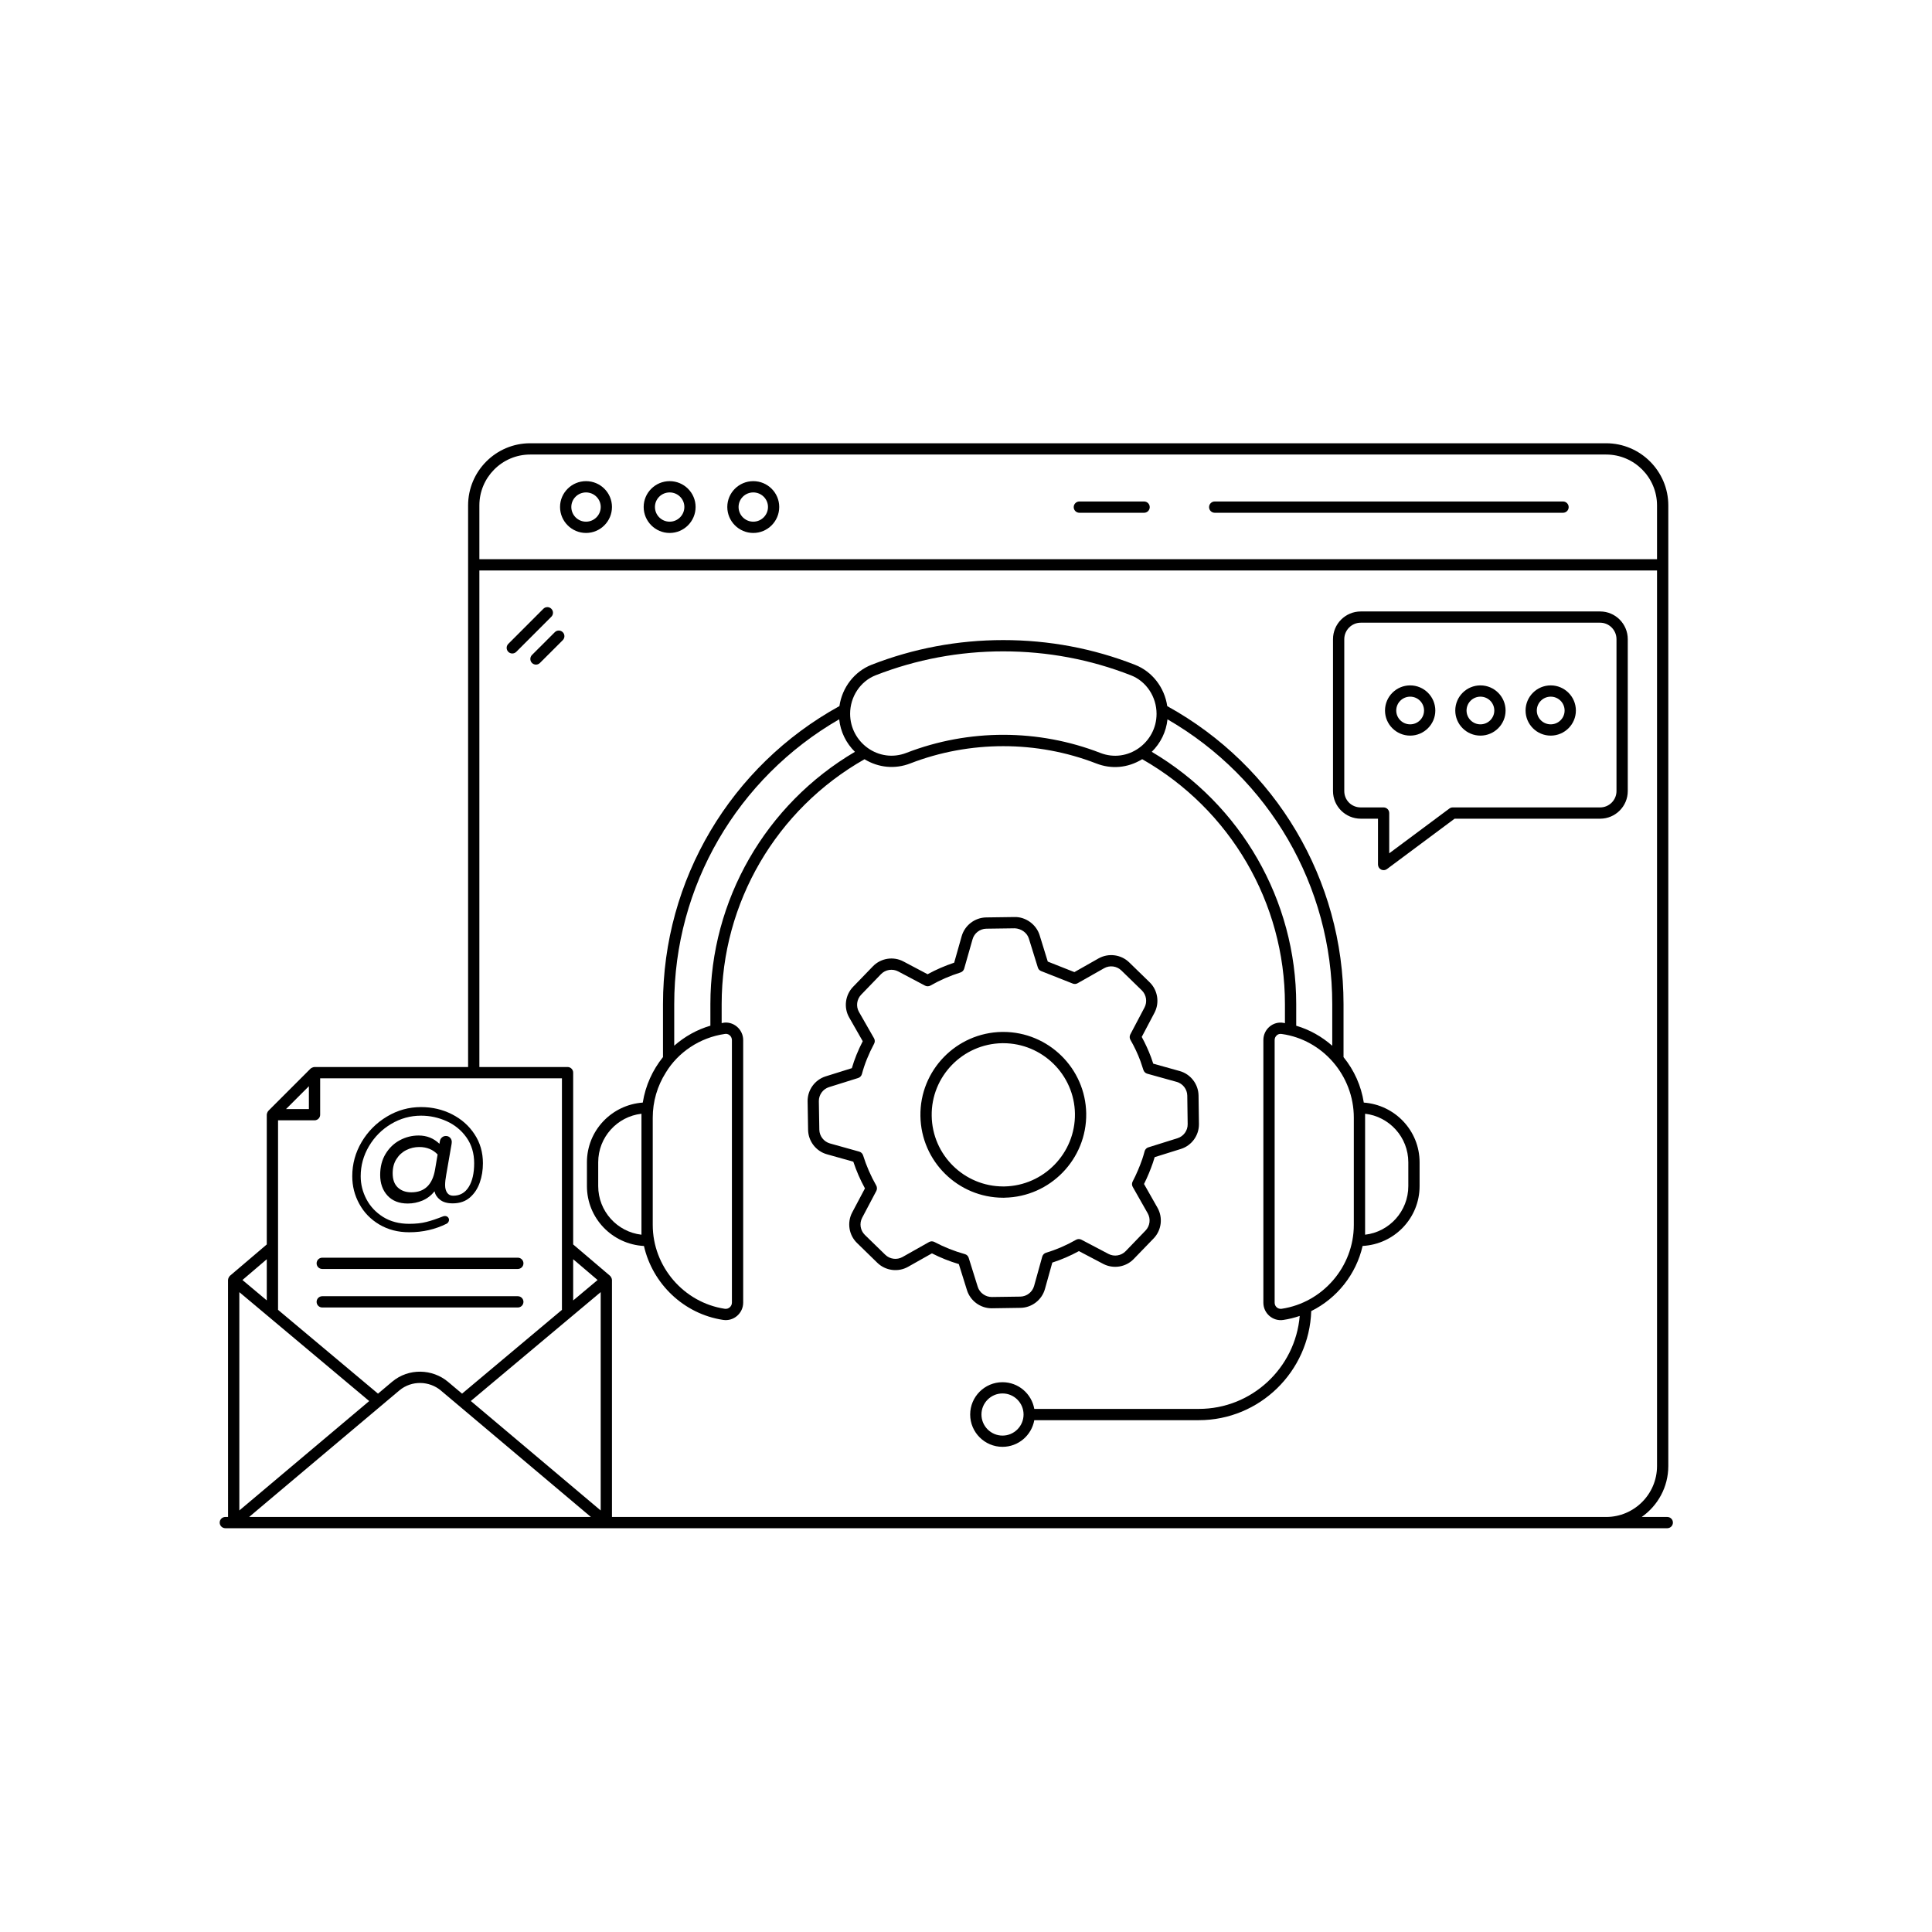 <svg width="49" height="49" viewBox="0 0 49 49" fill="none" xmlns="http://www.w3.org/2000/svg">
<g clip-path="url(#clip0_164_83)">
<path d="M42.286 38.474H41.637C42.045 38.188 42.312 37.716 42.312 37.182V12.819C42.312 11.95 41.604 11.242 40.735 11.242H13.446C12.578 11.242 11.872 11.95 11.872 12.819V27.062H7.977C7.946 27.062 7.893 27.086 7.876 27.103L6.812 28.167C6.783 28.194 6.766 28.249 6.766 28.271V31.562L5.833 32.356C5.812 32.374 5.783 32.425 5.783 32.466C5.785 32.967 5.784 38.444 5.784 38.474H5.715C5.636 38.474 5.572 38.537 5.572 38.616C5.572 38.695 5.636 38.759 5.715 38.759C18.949 38.759 30.114 38.759 40.735 38.759H42.286C42.365 38.759 42.429 38.695 42.429 38.616C42.429 38.537 42.365 38.474 42.286 38.474ZM13.446 11.528H40.735C41.447 11.528 42.026 12.107 42.026 12.819V14.183H12.158V12.819C12.158 12.107 12.736 11.528 13.446 11.528ZM8.12 27.348H14.252V33.221L11.719 35.346C11.689 35.322 11.331 35.019 11.36 35.044C10.969 34.718 10.366 34.689 9.942 35.047C9.913 35.072 9.558 35.371 9.587 35.346L7.052 33.221V28.414H7.977C7.997 28.414 8.016 28.41 8.033 28.402C8.084 28.381 8.12 28.33 8.12 28.271V27.348ZM11.941 35.533C12.277 35.251 10.72 36.556 15.235 32.771V38.309C15.199 38.279 11.987 35.572 11.941 35.533ZM14.537 32.982V31.937L15.156 32.464C15.127 32.488 14.498 33.016 14.537 32.982ZM6.07 38.309V32.772L9.364 35.534C9.32 35.571 6.341 38.081 6.07 38.309ZM7.834 28.128H7.255L7.834 27.549V28.128ZM6.766 32.981L6.149 32.464L6.766 31.937V32.981ZM6.319 38.474C6.286 38.499 10.094 35.294 10.127 35.266C10.443 35 10.893 35.025 11.178 35.264C11.28 35.351 13.663 37.358 14.987 38.474C11.837 38.474 9.568 38.474 6.319 38.474ZM15.521 38.474V32.464C15.521 32.429 15.495 32.377 15.47 32.356L14.537 31.562V27.205C14.537 27.126 14.474 27.062 14.395 27.062H12.158V14.469H42.026V37.182C42.026 37.894 41.447 38.474 40.735 38.474H15.521Z" fill="black"/>
<path d="M14.863 13.517C15.226 13.517 15.521 13.221 15.521 12.858C15.521 12.497 15.226 12.203 14.863 12.203C14.5 12.203 14.204 12.497 14.204 12.858C14.204 13.221 14.5 13.517 14.863 13.517ZM14.863 12.489C15.068 12.489 15.236 12.654 15.236 12.858C15.236 13.064 15.068 13.231 14.863 13.231C14.657 13.231 14.49 13.064 14.49 12.858C14.49 12.654 14.657 12.489 14.863 12.489Z" fill="black"/>
<path d="M16.984 13.517C17.347 13.517 17.642 13.221 17.642 12.858C17.642 12.497 17.347 12.203 16.984 12.203C16.621 12.203 16.325 12.497 16.325 12.858C16.325 13.221 16.621 13.517 16.984 13.517ZM16.984 12.489C17.189 12.489 17.357 12.654 17.357 12.858C17.357 13.064 17.189 13.231 16.984 13.231C16.778 13.231 16.611 13.064 16.611 12.858C16.611 12.654 16.778 12.489 16.984 12.489Z" fill="black"/>
<path d="M19.105 13.517C19.468 13.517 19.763 13.221 19.763 12.858C19.763 12.497 19.468 12.203 19.105 12.203C18.741 12.203 18.446 12.497 18.446 12.858C18.446 13.221 18.741 13.517 19.105 13.517ZM19.105 12.489C19.31 12.489 19.478 12.654 19.478 12.858C19.478 13.064 19.31 13.231 19.105 13.231C18.899 13.231 18.732 13.064 18.732 12.858C18.732 12.654 18.899 12.489 19.105 12.489Z" fill="black"/>
<path d="M30.808 13.005H39.642C39.721 13.005 39.785 12.941 39.785 12.862C39.785 12.783 39.721 12.719 39.642 12.719H30.808C30.729 12.719 30.665 12.783 30.665 12.862C30.665 12.941 30.729 13.005 30.808 13.005Z" fill="black"/>
<path d="M27.375 13.005H29.017C29.096 13.005 29.16 12.941 29.16 12.862C29.16 12.783 29.096 12.719 29.017 12.719H27.375C27.296 12.719 27.232 12.783 27.232 12.862C27.232 12.941 27.296 13.005 27.375 13.005Z" fill="black"/>
<path d="M13.983 15.44C13.928 15.384 13.837 15.384 13.781 15.44L12.892 16.33C12.836 16.386 12.836 16.476 12.892 16.532C12.947 16.588 13.038 16.588 13.094 16.532L13.983 15.642C14.039 15.586 14.039 15.496 13.983 15.44Z" fill="black"/>
<path d="M14.071 16.034L13.492 16.612C13.437 16.668 13.437 16.759 13.492 16.814C13.548 16.87 13.639 16.87 13.694 16.814L14.273 16.236C14.329 16.18 14.329 16.09 14.273 16.034C14.217 15.978 14.127 15.978 14.071 16.034Z" fill="black"/>
<path d="M34.589 27.964C34.522 27.539 34.348 27.148 34.075 26.811V25.465C34.075 22.317 32.363 19.431 29.604 17.909C29.536 17.44 29.226 17.033 28.789 16.862C27.726 16.445 26.601 16.234 25.445 16.234C24.293 16.234 23.17 16.445 22.107 16.859C21.669 17.03 21.358 17.437 21.29 17.908C18.528 19.43 16.815 22.317 16.815 25.465V26.81C16.551 27.139 16.372 27.528 16.302 27.964C15.513 28.021 14.886 28.674 14.886 29.478V30.083C14.886 30.897 15.528 31.558 16.332 31.601C16.55 32.559 17.34 33.326 18.341 33.476C18.608 33.517 18.849 33.307 18.849 33.037V26.38C18.849 26.246 18.789 26.12 18.686 26.035C18.586 25.952 18.456 25.918 18.335 25.942C18.324 25.944 18.314 25.948 18.303 25.949V25.465C18.303 22.895 19.69 20.525 21.926 19.256C22.281 19.472 22.701 19.513 23.09 19.361C24.594 18.779 26.3 18.779 27.803 19.363C28.183 19.511 28.598 19.482 28.969 19.255C31.203 20.528 32.589 22.898 32.589 25.465V25.95C32.578 25.948 32.567 25.944 32.556 25.943C32.291 25.892 32.042 26.102 32.042 26.377V33.04C32.042 33.31 32.284 33.518 32.547 33.477C32.691 33.455 32.83 33.421 32.964 33.375C32.853 34.693 31.749 35.733 30.406 35.733H26.232C26.164 35.349 25.83 35.056 25.426 35.056C24.974 35.056 24.606 35.423 24.606 35.875C24.606 36.328 24.974 36.695 25.426 36.695C25.829 36.695 26.163 36.403 26.232 36.019H30.406C31.947 36.019 33.205 34.787 33.256 33.252C33.91 32.928 34.395 32.319 34.559 31.6C35.362 31.558 36.004 30.897 36.004 30.083V29.478C36.004 28.675 35.378 28.022 34.589 27.964ZM25.426 36.41C25.132 36.41 24.892 36.17 24.892 35.875C24.892 35.581 25.132 35.341 25.426 35.341C25.721 35.341 25.96 35.581 25.96 35.875C25.96 36.17 25.721 36.41 25.426 36.41ZM16.269 31.315C15.652 31.244 15.172 30.718 15.172 30.083V29.478C15.172 28.843 15.652 28.318 16.269 28.247V31.315ZM18.386 26.223C18.395 26.221 18.404 26.221 18.412 26.221C18.491 26.221 18.563 26.291 18.563 26.38V33.037C18.563 33.131 18.48 33.208 18.383 33.194C17.341 33.037 16.555 32.123 16.555 31.067V28.346C16.555 27.939 16.67 27.544 16.889 27.199C17.195 26.695 17.742 26.315 18.386 26.223ZM18.017 25.465V26.014C17.68 26.112 17.367 26.287 17.1 26.521V25.465C17.1 22.477 18.699 19.735 21.284 18.243C21.316 18.557 21.459 18.848 21.683 19.068C19.418 20.401 18.017 22.831 18.017 25.465ZM27.907 19.096C26.338 18.487 24.575 18.48 22.987 19.095C22.291 19.365 21.561 18.834 21.561 18.102C21.561 17.669 21.822 17.277 22.21 17.126C23.241 16.724 24.329 16.52 25.445 16.52C26.565 16.52 27.655 16.725 28.685 17.128C29.072 17.279 29.333 17.672 29.333 18.104V18.106C29.333 18.833 28.603 19.367 27.907 19.096ZM29.211 19.068C29.436 18.848 29.578 18.558 29.61 18.244C32.192 19.735 33.789 22.477 33.789 25.465V26.523C33.522 26.288 33.21 26.113 32.875 26.015V25.465C32.875 22.835 31.475 20.405 29.211 19.068ZM32.505 33.194C32.407 33.207 32.328 33.132 32.328 33.04V26.377C32.328 26.329 32.349 26.285 32.386 26.255C32.402 26.241 32.432 26.222 32.479 26.222C32.489 26.222 32.501 26.223 32.513 26.225C33.542 26.37 34.336 27.276 34.336 28.346V31.067C34.336 32.124 33.549 33.038 32.505 33.194ZM35.718 30.083C35.718 30.718 35.238 31.244 34.622 31.315V31.067C34.622 30.948 34.622 28.204 34.622 28.247C35.238 28.318 35.718 28.843 35.718 29.478V30.083Z" fill="black"/>
<path d="M25.478 30.376C26.636 30.356 27.565 29.398 27.549 28.24C27.53 27.093 26.589 26.172 25.444 26.172C25.433 26.172 25.423 26.172 25.413 26.172C24.254 26.191 23.326 27.147 23.344 28.304C23.361 29.456 24.3 30.377 25.444 30.377C25.455 30.377 25.467 30.38 25.478 30.376ZM23.63 28.3C23.614 27.3 24.417 26.474 25.418 26.458C25.426 26.458 25.435 26.458 25.444 26.458C26.433 26.458 27.247 27.254 27.263 28.244C27.277 29.245 26.474 30.073 25.473 30.091C25.463 30.091 25.454 30.091 25.444 30.091C24.457 30.091 23.644 29.296 23.63 28.3Z" fill="black"/>
<path d="M25.149 33.181C25.152 33.181 25.155 33.181 25.159 33.181L25.882 33.17C26.17 33.166 26.425 32.969 26.502 32.692L26.689 32.022C26.92 31.948 27.146 31.85 27.364 31.731L27.98 32.055C28.235 32.189 28.554 32.139 28.754 31.931L29.259 31.409C29.459 31.202 29.499 30.883 29.357 30.632L29.015 30.029C29.103 29.853 29.178 29.671 29.241 29.488C29.256 29.442 29.271 29.395 29.285 29.348L29.95 29.14C30.224 29.055 30.412 28.795 30.408 28.507L30.398 27.784C30.393 27.496 30.197 27.241 29.919 27.164L29.249 26.977C29.231 26.922 29.212 26.869 29.193 26.814C29.127 26.638 29.048 26.465 28.957 26.299L29.28 25.686C29.414 25.432 29.364 25.114 29.158 24.913L28.639 24.408C28.433 24.207 28.113 24.166 27.861 24.308L27.249 24.655L26.574 24.388L26.367 23.718C26.282 23.443 26.01 23.251 25.733 23.258L25.01 23.268C24.723 23.273 24.468 23.469 24.39 23.745L24.2 24.416C23.963 24.495 23.742 24.591 23.526 24.709L22.915 24.386C22.659 24.249 22.34 24.3 22.138 24.509L21.635 25.029C21.435 25.237 21.394 25.557 21.538 25.807L21.881 26.408C21.762 26.639 21.671 26.864 21.605 27.091L20.941 27.299C20.666 27.385 20.478 27.646 20.483 27.933L20.495 28.657C20.5 28.943 20.696 29.198 20.972 29.275L21.642 29.463C21.72 29.698 21.819 29.925 21.937 30.14L21.613 30.752C21.479 31.007 21.529 31.325 21.736 31.525L22.253 32.029C22.46 32.229 22.779 32.271 23.029 32.13L23.636 31.788C23.852 31.898 24.081 31.99 24.318 32.06L24.525 32.723C24.61 32.993 24.866 33.181 25.149 33.181ZM24.47 31.807C24.2 31.732 23.941 31.628 23.7 31.5C23.658 31.477 23.605 31.477 23.563 31.501L22.889 31.881C22.748 31.96 22.569 31.937 22.453 31.824L21.935 31.32C21.819 31.207 21.791 31.029 21.866 30.886L22.226 30.204C22.248 30.161 22.247 30.109 22.223 30.067C22.086 29.827 21.974 29.57 21.89 29.303C21.876 29.257 21.839 29.221 21.793 29.208L21.049 29C20.894 28.956 20.783 28.813 20.78 28.652L20.768 27.929C20.766 27.767 20.872 27.62 21.026 27.572L21.764 27.341C21.811 27.326 21.847 27.289 21.86 27.241C21.928 26.986 22.029 26.735 22.169 26.472C22.193 26.428 22.192 26.376 22.168 26.334L21.786 25.666C21.705 25.525 21.728 25.345 21.841 25.228L22.344 24.707C22.457 24.59 22.637 24.562 22.781 24.638L23.461 24.998C23.504 25.021 23.556 25.02 23.599 24.996C23.84 24.858 24.089 24.75 24.36 24.664C24.405 24.65 24.441 24.613 24.454 24.567L24.666 23.823C24.709 23.667 24.853 23.557 25.014 23.554L25.738 23.544C25.892 23.551 26.046 23.648 26.094 23.803L26.322 24.538C26.334 24.58 26.365 24.613 26.406 24.629L27.208 24.946C27.248 24.962 27.293 24.959 27.331 24.937L28.002 24.557C28.144 24.476 28.324 24.5 28.44 24.613L28.959 25.118C29.074 25.231 29.103 25.41 29.027 25.553L28.668 26.234C28.645 26.278 28.646 26.33 28.67 26.372C28.77 26.545 28.856 26.728 28.924 26.911C28.95 26.985 28.975 27.058 28.999 27.136C29.014 27.183 29.051 27.219 29.098 27.232L29.843 27.439C29.999 27.482 30.11 27.626 30.112 27.788L30.122 28.511C30.125 28.673 30.019 28.82 29.864 28.868L29.111 29.104C29.071 29.122 29.041 29.157 29.03 29.199C29.013 29.265 28.992 29.332 28.971 29.396C28.904 29.59 28.822 29.782 28.726 29.967C28.704 30.01 28.705 30.061 28.729 30.103L29.109 30.773C29.189 30.914 29.166 31.094 29.053 31.21L28.549 31.733C28.436 31.85 28.256 31.878 28.113 31.802L27.428 31.442C27.385 31.419 27.333 31.42 27.291 31.444C27.048 31.583 26.792 31.694 26.531 31.772C26.484 31.786 26.448 31.823 26.434 31.87L26.227 32.615C26.183 32.772 26.04 32.882 25.878 32.885L25.154 32.895C24.997 32.896 24.846 32.791 24.798 32.637L24.568 31.901C24.554 31.855 24.517 31.819 24.47 31.807Z" fill="black"/>
<path d="M41.284 20.063V16.212C41.284 15.823 40.97 15.508 40.583 15.508H34.512C34.124 15.508 33.808 15.823 33.808 16.212V20.063C33.808 20.45 34.124 20.764 34.512 20.764H34.949V21.926C34.949 21.98 34.979 22.03 35.027 22.054C35.048 22.064 35.07 22.069 35.092 22.069C35.122 22.069 35.152 22.059 35.177 22.041L36.892 20.764H40.583C40.97 20.764 41.284 20.45 41.284 20.063ZM40.998 20.063C40.998 20.292 40.812 20.478 40.583 20.478H36.845C36.814 20.478 36.784 20.488 36.76 20.506L35.234 21.642V20.621C35.234 20.542 35.17 20.478 35.092 20.478H34.512C34.278 20.478 34.094 20.296 34.094 20.063V16.212C34.094 15.981 34.282 15.793 34.512 15.793H40.583C40.812 15.793 40.998 15.981 40.998 16.212V20.063Z" fill="black"/>
<path d="M35.765 17.383C35.413 17.383 35.127 17.669 35.127 18.021C35.127 18.371 35.413 18.657 35.765 18.657C36.116 18.657 36.403 18.371 36.403 18.021C36.403 17.669 36.116 17.383 35.765 17.383ZM35.765 18.371C35.57 18.371 35.412 18.214 35.412 18.021C35.412 17.826 35.57 17.669 35.765 17.669C35.959 17.669 36.117 17.826 36.117 18.021C36.117 18.214 35.959 18.371 35.765 18.371Z" fill="black"/>
<path d="M37.547 17.383C37.195 17.383 36.909 17.669 36.909 18.021C36.909 18.371 37.195 18.657 37.547 18.657C37.899 18.657 38.185 18.371 38.185 18.021C38.185 17.669 37.899 17.383 37.547 17.383ZM37.547 18.371C37.353 18.371 37.195 18.214 37.195 18.021C37.195 17.826 37.353 17.669 37.547 17.669C37.741 17.669 37.899 17.826 37.899 18.021C37.899 18.214 37.741 18.371 37.547 18.371Z" fill="black"/>
<path d="M39.33 17.383C38.978 17.383 38.692 17.669 38.692 18.021C38.692 18.371 38.978 18.657 39.33 18.657C39.681 18.657 39.968 18.371 39.968 18.021C39.968 17.669 39.681 17.383 39.33 17.383ZM39.33 18.371C39.135 18.371 38.977 18.214 38.977 18.021C38.977 17.826 39.135 17.669 39.33 17.669C39.524 17.669 39.682 17.826 39.682 18.021C39.682 18.214 39.524 18.371 39.33 18.371Z" fill="black"/>
<path d="M8.03 32.041C8.03 32.12 8.094 32.184 8.173 32.184H13.133C13.212 32.184 13.276 32.12 13.276 32.041C13.276 31.962 13.212 31.898 13.133 31.898H8.173C8.094 31.898 8.03 31.962 8.03 32.041Z" fill="black"/>
<path d="M13.133 32.875H8.173C8.094 32.875 8.03 32.939 8.03 33.018C8.03 33.097 8.094 33.161 8.173 33.161H13.133C13.212 33.161 13.276 33.097 13.276 33.018C13.276 32.939 13.212 32.875 13.133 32.875Z" fill="black"/>
<path d="M9.621 31.057C9.841 31.187 10.093 31.253 10.379 31.253C10.722 31.253 11.039 31.18 11.33 31.035C11.347 31.026 11.36 31.013 11.371 30.995C11.382 30.978 11.388 30.959 11.388 30.94C11.388 30.912 11.378 30.889 11.359 30.87C11.34 30.851 11.315 30.841 11.285 30.841C11.271 30.841 11.256 30.844 11.239 30.849C11.08 30.912 10.939 30.96 10.815 30.991C10.692 31.023 10.546 31.039 10.379 31.039C10.124 31.039 9.903 30.981 9.718 30.866C9.533 30.75 9.391 30.6 9.294 30.415C9.196 30.229 9.148 30.035 9.148 29.832C9.148 29.561 9.218 29.307 9.358 29.07C9.498 28.834 9.685 28.646 9.92 28.506C10.155 28.366 10.408 28.296 10.679 28.296C10.905 28.296 11.121 28.343 11.328 28.436C11.535 28.53 11.703 28.668 11.832 28.85C11.961 29.033 12.026 29.25 12.026 29.503C12.026 29.755 11.98 29.956 11.888 30.104C11.796 30.252 11.665 30.326 11.495 30.326C11.426 30.326 11.375 30.301 11.34 30.25C11.306 30.199 11.289 30.136 11.289 30.058C11.289 29.982 11.299 29.893 11.318 29.791L11.454 29.009L11.458 28.963C11.458 28.919 11.443 28.883 11.414 28.854C11.386 28.825 11.351 28.811 11.309 28.811C11.271 28.811 11.237 28.823 11.209 28.848C11.18 28.873 11.163 28.903 11.157 28.939L11.145 29.009C10.999 28.869 10.824 28.799 10.618 28.799C10.45 28.799 10.292 28.838 10.142 28.918C9.992 28.998 9.872 29.113 9.78 29.264C9.688 29.415 9.642 29.593 9.642 29.799C9.642 30.013 9.704 30.188 9.827 30.322C9.951 30.457 10.122 30.524 10.342 30.524C10.474 30.524 10.598 30.498 10.717 30.448C10.835 30.397 10.936 30.32 11.021 30.215C11.038 30.297 11.084 30.369 11.161 30.429C11.238 30.49 11.345 30.52 11.482 30.52C11.658 30.52 11.803 30.47 11.917 30.372C12.031 30.273 12.114 30.147 12.168 29.993C12.222 29.839 12.248 29.676 12.248 29.503C12.248 29.228 12.178 28.983 12.036 28.768C11.895 28.552 11.704 28.383 11.464 28.261C11.224 28.139 10.962 28.078 10.679 28.078C10.369 28.078 10.08 28.158 9.813 28.319C9.545 28.48 9.332 28.694 9.172 28.963C9.013 29.233 8.934 29.522 8.934 29.832C8.934 30.082 8.993 30.316 9.113 30.534C9.232 30.753 9.402 30.927 9.621 31.057ZM11.034 29.663C10.968 30.048 10.767 30.24 10.432 30.24C10.292 30.24 10.178 30.199 10.091 30.119C10.003 30.037 9.959 29.917 9.959 29.758C9.959 29.618 9.99 29.498 10.054 29.398C10.117 29.297 10.2 29.221 10.303 29.169C10.406 29.117 10.516 29.091 10.634 29.091C10.824 29.091 10.979 29.154 11.099 29.28L11.034 29.663Z" fill="black"/>
</g>
<defs>
<clipPath id="clip0_164_83">
<rect width="49" height="49" fill="white"/>
</clipPath>
</defs>
</svg>

